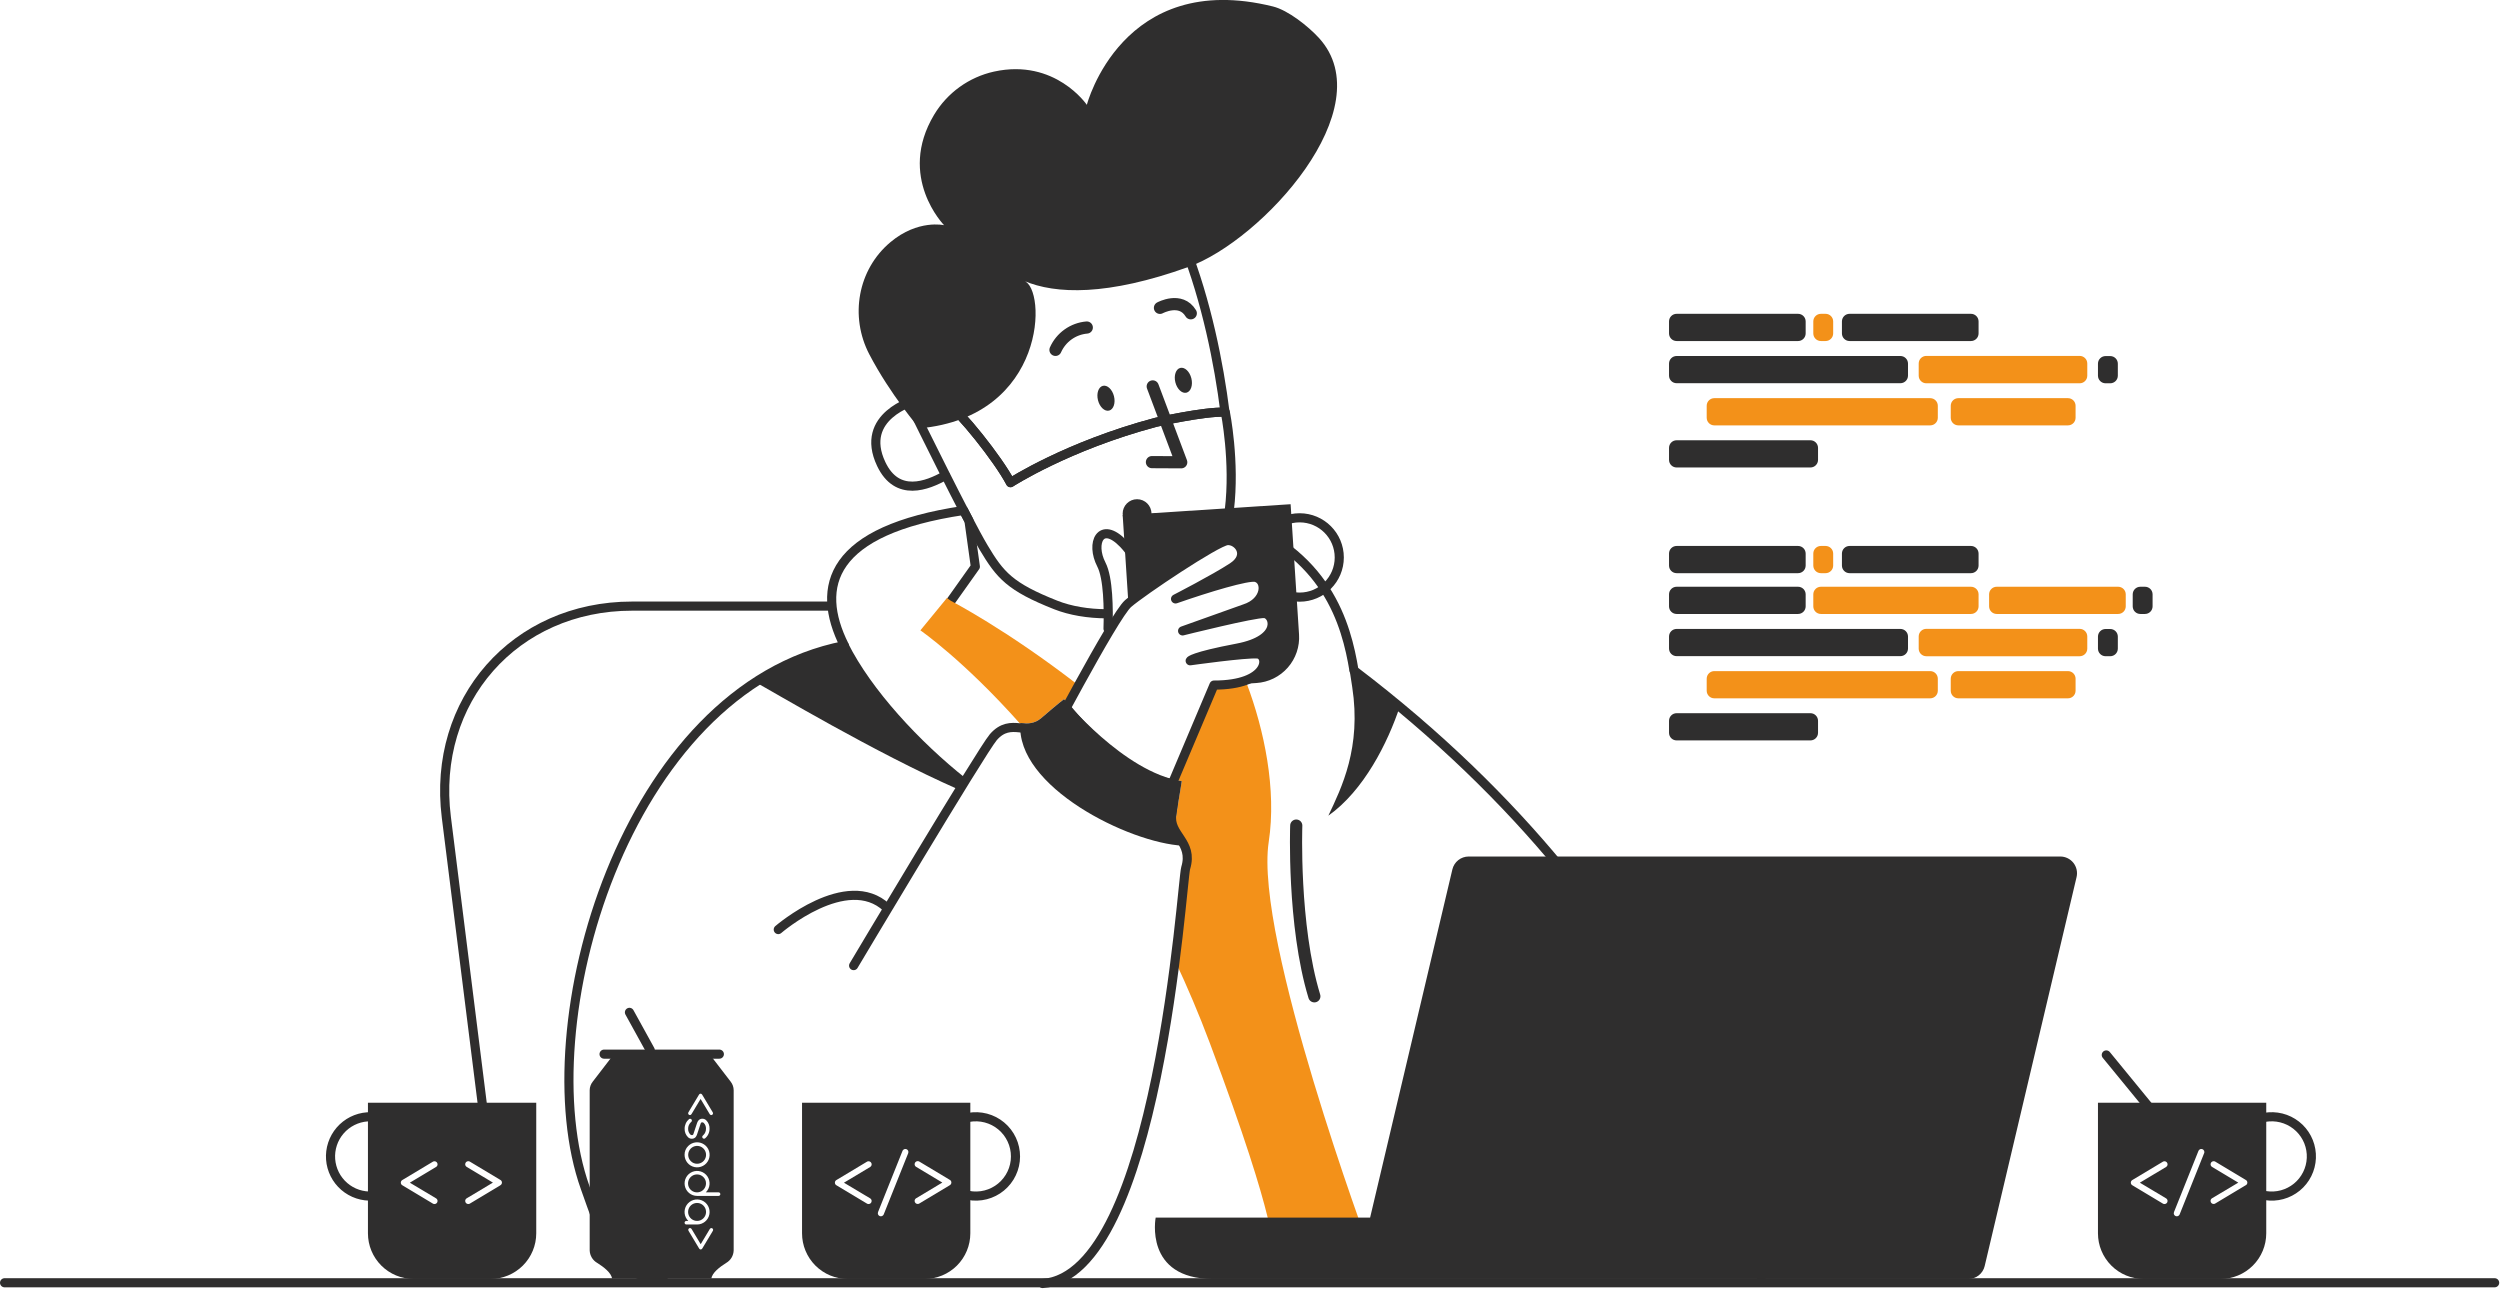 <svg width="1643" height="847" viewBox="0 0 1643 847" fill="none" xmlns="http://www.w3.org/2000/svg">
<g clip-path="url(#clip0)">
<path d="M317.73 731.65L293.33 537.06C283.72 460.45 338.33 398.34 415.39 398.34H544.24" stroke="#2F2E2E" stroke-width="6" stroke-linecap="round" stroke-linejoin="round"/>
<path d="M625 394.92L641 372.39L636.79 342.14C635.66 340 634.5 337.77 633.31 335.47C545.94 348.47 535.31 385.08 554.93 424.29C410 452.59 346.9 675.05 384.6 780.6C395.34 810.6 403.96 840.6 435.87 840.94" stroke="#2F2E2E" stroke-width="6" stroke-linecap="round" stroke-linejoin="round"/>
<path d="M670.57 475.79C670.57 475.6 670.57 475.41 670.57 475.22C675.31 475.68 679.91 475.71 684.35 471.87C695.35 462.34 699.25 459.48 699.25 459.48C699.25 459.48 700.25 460.68 702.02 462.71C704.19 458.71 706.45 454.56 708.76 450.36C661.27 413.58 625 394.92 625 394.92L622.32 393L604.88 414.27C604.88 414.27 633.26 433.83 670.57 475.79Z" fill="#F39119"/>
<path d="M900.13 821.06C900.13 821.06 824.13 616.67 833.8 553.33C839.07 518.78 830.8 479.6 819.38 449.33L797.61 450.74L771.55 512.36C773.25 512.78 774.95 513.13 776.65 513.36C776.65 513.36 775.65 519.83 773.19 534.7C771.54 544.61 774.37 545.7 776.61 552.58C779.5 557.21 781.72 562.41 779.28 570.45C778.48 573.08 776.58 597.85 772.28 631.45C780.28 648.45 787.92 666.39 795.08 685.45C841.16 808.37 836.37 821.78 836.37 821.78L900.13 821.06Z" fill="#F39119"/>
<path d="M1157.5 839.33C1152.03 803.33 1113.02 610.1 889.84 440.61C884.84 410.33 872.19 362.67 807.18 340.39" stroke="#2F2E2E" stroke-width="6" stroke-linecap="round" stroke-linejoin="round"/>
<path d="M851.9 542.57C851.9 542.57 849.5 607.85 863.79 654.78" stroke="#2F2E2E" stroke-width="8" stroke-linecap="round" stroke-linejoin="round"/>
<path d="M886.88 439.86C887.59 444.12 888.14 448.04 888.67 451.48C894.81 491.3 881.67 517.74 872.98 536.07C896.31 519.57 912.04 488.19 919.98 464.26C910.39 456.58 897.3 447.62 886.88 439.86Z" fill="#2F2E2E"/>
<path d="M557.24 422.52C540.92 425.85 514.1 433.98 494.77 447.35C508.27 454.71 575.13 494.75 629.77 518.77C630.2 518.52 633.2 513.52 634.7 511.57C604.46 487.59 572.65 453.41 557.24 422.52Z" fill="#2F2E2E"/>
<path d="M601.25 263.25C601.25 263.25 564.14 273.31 579.16 305C589.6 327 609.42 319.18 621.24 312.51" stroke="#2F2E2E" stroke-width="6" stroke-linecap="round" stroke-linejoin="round"/>
<path d="M611.15 269.27L622.81 265.36C630.5 270.01 655.9 301.57 664.09 317.21C664.09 317.21 701.38 293.02 759.59 277.55C759.59 277.55 791.28 270.31 805.06 270.89C801.06 238.89 792.88 198.01 778.48 161.46C757.06 107.13 690.78 128.21 681.16 131.46C577.79 166.63 611.05 269.04 611.05 269.04L611.15 269.27Z" stroke="#2F2E2E" stroke-width="6" stroke-linecap="round" stroke-linejoin="round"/>
<path d="M727.49 403.37C715.05 403.37 703.22 401.3 693.91 397.62C663.71 385.69 657.29 378 646.45 359.86C635.61 341.72 601.64 272.47 601.64 272.47L622.81 265.36C630.5 270.01 655.9 301.57 664.09 317.21C664.09 317.21 701.38 293.02 759.59 277.55C759.59 277.55 791.59 270.23 805.28 270.89C805.28 270.89 811.82 303.43 807.9 335.33" stroke="#2F2E2E" stroke-width="6" stroke-linecap="round" stroke-linejoin="round"/>
<path d="M604.24 281.52C604.24 281.52 585.12 259.35 571.31 232.86C558.31 207.96 563.7 177.11 585.25 159.11C603.29 144 620.46 148 620.46 148C620.46 148 589.4 116.36 613.89 75.43C618.177 68.268 623.881 62.057 630.652 57.178C637.424 52.298 645.12 48.851 653.27 47.05C693.47 38.24 714.27 68.9 714.27 68.9C714.27 68.9 737.37 -20.29 836.58 4.25C846.58 6.73 859.81 17.31 866.78 24.91C909 71 829.46 158 781.07 175.42C727.94 194.54 693.77 193.49 672.89 184.55C687.9 189.12 688.45 273.79 604.24 281.52Z" fill="#2F2E2E"/>
<path d="M757.57 253.95L776.31 303.81L757.05 303.71" stroke="#2F2E2E" stroke-width="8" stroke-linecap="round" stroke-linejoin="round"/>
<path d="M747.28 347.02C752.51 347.02 756.75 342.78 756.75 337.55C756.75 332.32 752.51 328.08 747.28 328.08C742.05 328.08 737.81 332.32 737.81 337.55C737.81 342.78 742.05 347.02 747.28 347.02Z" fill="#2F2E2E"/>
<path d="M779.738 258.073C782.642 257.347 784.085 253.114 782.961 248.619C781.837 244.124 778.572 241.068 775.668 241.795C772.764 242.521 771.321 246.754 772.445 251.249C773.569 255.744 776.834 258.8 779.738 258.073Z" fill="#2F2E2E"/>
<path d="M728.885 269.848C731.789 269.121 733.232 264.889 732.108 260.393C730.984 255.898 727.718 252.843 724.814 253.569C721.911 254.295 720.468 258.528 721.592 263.023C722.716 267.518 725.981 270.574 728.885 269.848Z" fill="#2F2E2E"/>
<path d="M693.66 229.94C695.462 225.874 698.322 222.366 701.942 219.782C705.562 217.198 709.809 215.633 714.24 215.25" stroke="#2F2E2E" stroke-width="8" stroke-linecap="round" stroke-linejoin="round"/>
<path d="M762.32 202.32C762.32 202.32 775.96 194.89 782.59 205.9" stroke="#2F2E2E" stroke-width="8" stroke-linecap="round" stroke-linejoin="round"/>
<path d="M1354 562.9H965.2C962.723 562.901 960.32 563.738 958.378 565.275C956.436 566.812 955.07 568.96 954.5 571.37L900.44 800.19H759.51C759.51 800.19 751.7 840.53 797.24 840.53H1293.63C1296.11 840.529 1298.51 839.692 1300.45 838.155C1302.39 836.618 1303.76 834.47 1304.33 832.06L1364.72 576.43C1365.1 574.814 1365.11 573.132 1364.75 571.51C1364.39 569.889 1363.67 568.371 1362.64 567.069C1361.61 565.767 1360.29 564.716 1358.8 563.994C1357.3 563.272 1355.66 562.898 1354 562.9Z" fill="#2F2E2E"/>
<path d="M1199.76 206.24H1196.7C1193.94 206.24 1191.7 208.479 1191.7 211.24V219.13C1191.7 221.891 1193.94 224.13 1196.7 224.13H1199.76C1202.52 224.13 1204.76 221.891 1204.76 219.13V211.24C1204.76 208.479 1202.52 206.24 1199.76 206.24Z" fill="#F39119"/>
<path d="M1181.68 206.24H1101.88C1099.12 206.24 1096.88 208.479 1096.88 211.24V219.13C1096.88 221.891 1099.12 224.13 1101.88 224.13H1181.68C1184.44 224.13 1186.68 221.891 1186.68 219.13V211.24C1186.68 208.479 1184.44 206.24 1181.68 206.24Z" fill="#2F2E2E"/>
<path d="M1189.81 289.34H1101.88C1099.12 289.34 1096.88 291.579 1096.88 294.34V302.23C1096.88 304.991 1099.12 307.23 1101.88 307.23H1189.81C1192.57 307.23 1194.81 304.991 1194.81 302.23V294.34C1194.81 291.579 1192.57 289.34 1189.81 289.34Z" fill="#2F2E2E"/>
<path d="M1268.53 261.67H1126.64C1123.88 261.67 1121.64 263.909 1121.64 266.67V274.56C1121.64 277.321 1123.88 279.56 1126.64 279.56H1268.53C1271.29 279.56 1273.53 277.321 1273.53 274.56V266.67C1273.53 263.909 1271.29 261.67 1268.53 261.67Z" fill="#F39119"/>
<path d="M1359.07 261.67H1287.03C1284.27 261.67 1282.03 263.909 1282.03 266.67V274.56C1282.03 277.321 1284.27 279.56 1287.03 279.56H1359.07C1361.83 279.56 1364.07 277.321 1364.07 274.56V266.67C1364.07 263.909 1361.83 261.67 1359.07 261.67Z" fill="#F39119"/>
<path d="M1386.84 234.01H1383.78C1381.02 234.01 1378.78 236.249 1378.78 239.01V246.9C1378.78 249.661 1381.02 251.9 1383.78 251.9H1386.84C1389.6 251.9 1391.84 249.661 1391.84 246.9V239.01C1391.84 236.249 1389.6 234.01 1386.84 234.01Z" fill="#2F2E2E"/>
<path d="M1248.94 233.96H1101.88C1099.12 233.96 1096.88 236.199 1096.88 238.96V246.85C1096.88 249.611 1099.12 251.85 1101.88 251.85H1248.94C1251.7 251.85 1253.94 249.611 1253.94 246.85V238.96C1253.94 236.199 1251.7 233.96 1248.94 233.96Z" fill="#2F2E2E"/>
<path d="M1295.32 206.24H1215.52C1212.76 206.24 1210.52 208.479 1210.52 211.24V219.13C1210.52 221.891 1212.76 224.13 1215.52 224.13H1295.32C1298.08 224.13 1300.32 221.891 1300.32 219.13V211.24C1300.32 208.479 1298.08 206.24 1295.32 206.24Z" fill="#2F2E2E"/>
<path d="M1366.76 233.9H1265.97C1263.21 233.9 1260.97 236.139 1260.97 238.9V246.9C1260.97 249.661 1263.21 251.9 1265.97 251.9H1366.76C1369.52 251.9 1371.76 249.661 1371.76 246.9V238.9C1371.76 236.139 1369.52 233.9 1366.76 233.9Z" fill="#F39119"/>
<path d="M1181.68 385.61H1101.88C1099.12 385.61 1096.88 387.849 1096.88 390.61V398.5C1096.88 401.261 1099.12 403.5 1101.88 403.5H1181.68C1184.44 403.5 1186.68 401.261 1186.68 398.5V390.61C1186.68 387.849 1184.44 385.61 1181.68 385.61Z" fill="#2F2E2E"/>
<path d="M1189.81 468.71H1101.88C1099.12 468.71 1096.88 470.949 1096.88 473.71V481.6C1096.88 484.361 1099.12 486.6 1101.88 486.6H1189.81C1192.57 486.6 1194.81 484.361 1194.81 481.6V473.71C1194.81 470.949 1192.57 468.71 1189.81 468.71Z" fill="#2F2E2E"/>
<path d="M1268.53 441.05H1126.64C1123.88 441.05 1121.64 443.289 1121.64 446.05V453.94C1121.64 456.701 1123.88 458.94 1126.64 458.94H1268.53C1271.29 458.94 1273.53 456.701 1273.53 453.94V446.05C1273.53 443.289 1271.29 441.05 1268.53 441.05Z" fill="#F39119"/>
<path d="M1359.07 441.05H1287.03C1284.27 441.05 1282.03 443.289 1282.03 446.05V453.94C1282.03 456.701 1284.27 458.94 1287.03 458.94H1359.07C1361.83 458.94 1364.07 456.701 1364.07 453.94V446.05C1364.07 443.289 1361.83 441.05 1359.07 441.05Z" fill="#F39119"/>
<path d="M1386.84 413.38H1383.78C1381.02 413.38 1378.78 415.619 1378.78 418.38V426.27C1378.78 429.031 1381.02 431.27 1383.78 431.27H1386.84C1389.6 431.27 1391.84 429.031 1391.84 426.27V418.38C1391.84 415.619 1389.6 413.38 1386.84 413.38Z" fill="#2F2E2E"/>
<path d="M1409.68 385.61H1406.62C1403.86 385.61 1401.62 387.849 1401.62 390.61V398.5C1401.62 401.261 1403.86 403.5 1406.62 403.5H1409.68C1412.44 403.5 1414.68 401.261 1414.68 398.5V390.61C1414.68 387.849 1412.44 385.61 1409.68 385.61Z" fill="#2F2E2E"/>
<path d="M1248.94 413.33H1101.88C1099.12 413.33 1096.88 415.569 1096.88 418.33V426.22C1096.88 428.981 1099.12 431.22 1101.88 431.22H1248.94C1251.7 431.22 1253.94 428.981 1253.94 426.22V418.33C1253.94 415.569 1251.7 413.33 1248.94 413.33Z" fill="#2F2E2E"/>
<path d="M1295.32 385.61H1196.7C1193.94 385.61 1191.7 387.849 1191.7 390.61V398.5C1191.7 401.261 1193.94 403.5 1196.7 403.5H1295.32C1298.08 403.5 1300.32 401.261 1300.32 398.5V390.61C1300.32 387.849 1298.08 385.61 1295.32 385.61Z" fill="#F39119"/>
<path d="M1392.04 385.61H1312.24C1309.48 385.61 1307.24 387.849 1307.24 390.61V398.5C1307.24 401.261 1309.48 403.5 1312.24 403.5H1392.04C1394.8 403.5 1397.04 401.261 1397.04 398.5V390.61C1397.04 387.849 1394.8 385.61 1392.04 385.61Z" fill="#F39119"/>
<path d="M1199.76 358.8H1196.7C1193.94 358.8 1191.7 361.039 1191.7 363.8V371.69C1191.7 374.451 1193.94 376.69 1196.7 376.69H1199.76C1202.52 376.69 1204.76 374.451 1204.76 371.69V363.8C1204.76 361.039 1202.52 358.8 1199.76 358.8Z" fill="#F39119"/>
<path d="M1181.68 358.8H1101.88C1099.12 358.8 1096.88 361.039 1096.88 363.8V371.69C1096.88 374.451 1099.12 376.69 1101.88 376.69H1181.68C1184.44 376.69 1186.68 374.451 1186.68 371.69V363.8C1186.68 361.039 1184.44 358.8 1181.68 358.8Z" fill="#2F2E2E"/>
<path d="M1295.32 358.8H1215.52C1212.76 358.8 1210.52 361.039 1210.52 363.8V371.69C1210.52 374.451 1212.76 376.69 1215.52 376.69H1295.32C1298.08 376.69 1300.32 374.451 1300.32 371.69V363.8C1300.32 361.039 1298.08 358.8 1295.32 358.8Z" fill="#2F2E2E"/>
<path d="M1366.76 413.28H1265.97C1263.21 413.28 1260.97 415.519 1260.97 418.28V426.28C1260.97 429.041 1263.21 431.28 1265.97 431.28H1366.76C1369.52 431.28 1371.76 429.041 1371.76 426.28V418.28C1371.76 415.519 1369.52 413.28 1366.76 413.28Z" fill="#F39119"/>
<path d="M1484.34 735.41C1486.52 734.647 1488.79 734.173 1491.1 734C1494.76 733.736 1498.44 734.249 1501.89 735.505C1505.34 736.761 1508.49 738.733 1511.13 741.29C1513.76 743.847 1515.83 746.932 1517.19 750.343C1518.55 753.755 1519.17 757.415 1519.02 761.084C1518.87 764.754 1517.94 768.35 1516.3 771.637C1514.67 774.923 1512.35 777.826 1509.51 780.156C1506.67 782.486 1503.37 784.189 1499.83 785.155C1496.29 786.121 1492.58 786.327 1488.95 785.76" stroke="#2F2E2E" stroke-width="6" stroke-linecap="round" stroke-linejoin="round"/>
<path d="M1421.52 738.81L1384.25 693.31" stroke="#2F2E2E" stroke-width="6" stroke-linecap="round" stroke-linejoin="round"/>
<path d="M1378.78 724.71V810.52C1378.78 818.477 1381.94 826.107 1387.57 831.733C1393.19 837.359 1400.82 840.52 1408.78 840.52H1459.38C1467.34 840.52 1474.97 837.359 1480.59 831.733C1486.22 826.107 1489.38 818.477 1489.38 810.52V724.71H1378.78ZM1423.52 787.54C1423.83 787.718 1424.08 787.975 1424.26 788.284C1424.43 788.593 1424.52 788.944 1424.52 789.3C1424.52 789.83 1424.31 790.339 1423.93 790.714C1423.56 791.089 1423.05 791.3 1422.52 791.3C1422.17 791.305 1421.83 791.219 1421.52 791.05L1401.52 779.05C1401.18 778.888 1400.89 778.633 1400.68 778.312C1400.48 777.991 1400.37 777.62 1400.37 777.24C1400.37 776.86 1400.48 776.489 1400.68 776.168C1400.89 775.848 1401.18 775.592 1401.52 775.43L1421.52 763.43C1421.83 763.261 1422.17 763.175 1422.52 763.18C1423.05 763.18 1423.56 763.391 1423.93 763.766C1424.31 764.141 1424.52 764.65 1424.52 765.18C1424.52 765.536 1424.43 765.886 1424.26 766.196C1424.08 766.505 1423.83 766.762 1423.52 766.94L1406.31 777.26L1423.52 787.54ZM1448.52 757.96L1432.42 798.21C1432.32 798.414 1432.18 798.6 1432.02 798.76C1431.83 798.95 1431.61 799.101 1431.37 799.204C1431.12 799.307 1430.86 799.36 1430.59 799.36C1430.06 799.36 1429.55 799.149 1429.18 798.774C1428.8 798.399 1428.59 797.89 1428.59 797.36C1428.59 797.067 1428.65 796.777 1428.77 796.51L1444.87 756.26C1444.98 756.043 1445.12 755.847 1445.3 755.68C1445.48 755.491 1445.7 755.341 1445.94 755.242C1446.19 755.142 1446.45 755.093 1446.71 755.1C1447.24 755.1 1447.75 755.311 1448.12 755.686C1448.5 756.061 1448.71 756.57 1448.71 757.1C1448.71 757.41 1448.65 757.718 1448.52 758V757.96ZM1475.77 779L1455.77 791C1455.46 791.169 1455.12 791.255 1454.77 791.25C1454.24 791.25 1453.73 791.039 1453.36 790.664C1452.98 790.289 1452.77 789.78 1452.77 789.25C1452.77 788.894 1452.86 788.544 1453.03 788.234C1453.21 787.925 1453.46 787.668 1453.77 787.49L1471 777.23L1453.79 766.91C1453.48 766.732 1453.23 766.475 1453.05 766.166C1452.88 765.856 1452.79 765.506 1452.79 765.15C1452.79 764.886 1452.84 764.625 1452.94 764.381C1453.04 764.137 1453.19 763.916 1453.38 763.73C1453.57 763.542 1453.79 763.392 1454.04 763.291C1454.28 763.19 1454.54 763.138 1454.81 763.14C1455.16 763.135 1455.5 763.221 1455.81 763.39L1475.81 775.39C1476.15 775.552 1476.44 775.807 1476.65 776.128C1476.85 776.449 1476.96 776.82 1476.96 777.2C1476.96 777.58 1476.85 777.951 1476.65 778.272C1476.44 778.592 1476.15 778.848 1475.81 779.01L1475.77 779Z" fill="#2F2E2E"/>
<path d="M245.2 786C241.786 786.252 238.355 785.828 235.104 784.754C231.854 783.679 228.847 781.975 226.254 779.739C223.662 777.502 221.536 774.777 219.997 771.719C218.458 768.661 217.537 765.329 217.285 761.915C217.034 758.501 217.457 755.07 218.531 751.819C219.606 748.569 221.31 745.562 223.546 742.969C225.783 740.377 228.508 738.251 231.566 736.712C234.624 735.173 237.956 734.252 241.37 734C242.946 733.881 244.529 733.908 246.1 734.08" stroke="#2F2E2E" stroke-width="6" stroke-linecap="round" stroke-linejoin="round"/>
<path d="M241.81 724.71V810.52C241.81 818.477 244.971 826.107 250.597 831.733C256.223 837.359 263.854 840.52 271.81 840.52H322.42C330.377 840.52 338.007 837.359 343.633 831.733C349.259 826.107 352.42 818.477 352.42 810.52V724.71H241.81ZM286.56 787.54C286.868 787.718 287.123 787.975 287.299 788.284C287.475 788.593 287.565 788.944 287.56 789.3C287.56 789.83 287.349 790.339 286.974 790.714C286.599 791.089 286.09 791.3 285.56 791.3C285.211 791.305 284.866 791.219 284.56 791.05L264.56 779.05C264.216 778.888 263.926 778.633 263.722 778.312C263.519 777.991 263.411 777.62 263.411 777.24C263.411 776.86 263.519 776.489 263.722 776.168C263.926 775.848 264.216 775.592 264.56 775.43L284.56 763.43C284.866 763.261 285.211 763.175 285.56 763.18C286.09 763.18 286.599 763.391 286.974 763.766C287.349 764.141 287.56 764.65 287.56 765.18C287.565 765.536 287.475 765.886 287.299 766.196C287.123 766.505 286.868 766.762 286.56 766.94L269.35 777.26L286.56 787.54ZM328.74 779.04L308.74 791.04C308.434 791.209 308.09 791.295 307.74 791.29C307.475 791.295 307.213 791.246 306.968 791.144C306.724 791.043 306.503 790.891 306.32 790.7C306.13 790.516 305.979 790.296 305.878 790.051C305.776 789.807 305.726 789.545 305.73 789.28C305.725 788.924 305.815 788.574 305.991 788.264C306.167 787.955 306.422 787.698 306.73 787.52L323.94 777.21L306.73 766.89C306.422 766.712 306.167 766.455 305.991 766.146C305.815 765.836 305.725 765.486 305.73 765.13C305.73 764.6 305.941 764.091 306.316 763.716C306.691 763.341 307.2 763.13 307.73 763.13C308.08 763.125 308.424 763.211 308.73 763.38L328.73 775.38C329.074 775.542 329.364 775.797 329.568 776.118C329.771 776.438 329.879 776.81 329.879 777.19C329.879 777.57 329.771 777.942 329.568 778.262C329.364 778.583 329.074 778.838 328.73 779L328.74 779.04Z" fill="#2F2E2E"/>
<path d="M427.34 690.13L413.67 665.32" stroke="#2F2E2E" stroke-width="6" stroke-linecap="round" stroke-linejoin="round"/>
<path d="M396.99 692.78H472.76" stroke="#2F2E2E" stroke-width="6" stroke-linecap="round" stroke-linejoin="round"/>
<path d="M462.27 773.58C461.308 772.61 460.039 772.003 458.68 771.864C457.321 771.725 455.956 772.062 454.817 772.818C453.679 773.573 452.838 774.701 452.438 776.007C452.039 777.314 452.104 778.718 452.625 779.981C453.146 781.245 454.088 782.288 455.292 782.934C456.497 783.579 457.887 783.787 459.228 783.521C460.568 783.255 461.774 782.533 462.641 781.477C463.508 780.42 463.981 779.096 463.98 777.73C463.991 776.958 463.846 776.193 463.552 775.479C463.258 774.766 462.822 774.12 462.27 773.58Z" fill="#2F2E2E"/>
<path d="M458.11 764.82C459.47 764.83 460.791 764.367 461.847 763.511C462.904 762.655 463.63 761.458 463.903 760.126C464.175 758.794 463.977 757.409 463.341 756.206C462.705 755.004 461.672 754.06 460.418 753.535C459.163 753.01 457.766 752.937 456.463 753.328C455.161 753.719 454.035 754.55 453.277 755.68C452.52 756.809 452.177 758.166 452.309 759.519C452.441 760.873 453.039 762.138 454 763.1C454.533 763.65 455.172 764.087 455.878 764.382C456.585 764.678 457.344 764.827 458.11 764.82Z" fill="#2F2E2E"/>
<path d="M462.27 800.67C463.24 799.708 463.846 798.44 463.985 797.081C464.125 795.723 463.788 794.358 463.033 793.219C462.279 792.081 461.152 791.24 459.846 790.839C458.541 790.439 457.136 790.504 455.873 791.023C454.61 791.542 453.566 792.484 452.919 793.687C452.273 794.89 452.063 796.28 452.327 797.62C452.591 798.96 453.312 800.167 454.367 801.035C455.421 801.903 456.744 802.379 458.11 802.38C458.883 802.393 459.651 802.248 460.366 801.954C461.082 801.66 461.73 801.223 462.27 800.67Z" fill="#2F2E2E"/>
<path d="M480.21 710.88L466.92 693.59H402.83L389.54 710.88C388.266 712.475 387.562 714.449 387.54 716.49V821.75C387.591 823.435 388.074 825.078 388.942 826.523C389.811 827.968 391.036 829.165 392.5 830C396.61 832.56 401.85 836.52 402.22 840.31H467.53C467.89 836.52 473.13 832.56 477.24 830C478.701 829.159 479.922 827.957 480.786 826.509C481.649 825.061 482.126 823.415 482.17 821.73V716.49C482.155 714.455 481.466 712.482 480.21 710.88ZM452.39 731.07L459.39 719.39C459.486 719.205 459.629 719.047 459.804 718.933C459.98 718.819 460.181 718.753 460.39 718.74C460.609 718.744 460.822 718.807 461.008 718.921C461.195 719.035 461.347 719.197 461.45 719.39L468.45 731.07C468.552 731.25 468.604 731.453 468.6 731.66C468.603 731.813 468.574 731.964 468.516 732.105C468.457 732.247 468.37 732.374 468.26 732.48C468.153 732.592 468.024 732.68 467.881 732.74C467.738 732.801 467.585 732.831 467.43 732.83C467.226 732.824 467.027 732.766 466.852 732.661C466.676 732.556 466.531 732.407 466.43 732.23L460.43 722.23L454.43 732.23C454.328 732.407 454.183 732.555 454.008 732.66C453.833 732.765 453.634 732.823 453.43 732.83C453.275 732.831 453.122 732.801 452.979 732.74C452.836 732.68 452.707 732.592 452.6 732.48C452.489 732.375 452.4 732.247 452.34 732.106C452.28 731.965 452.249 731.813 452.25 731.66C452.243 731.454 452.291 731.251 452.39 731.07ZM452.85 735.47C453.049 735.322 453.292 735.245 453.54 735.25C453.695 735.249 453.848 735.279 453.991 735.34C454.134 735.4 454.263 735.488 454.37 735.6C454.481 735.707 454.568 735.837 454.627 735.979C454.685 736.122 454.714 736.276 454.71 736.43C454.716 736.573 454.692 736.716 454.639 736.849C454.585 736.982 454.504 737.101 454.4 737.2L453.96 737.63C453.406 738.168 452.967 738.814 452.672 739.527C452.376 740.241 452.229 741.008 452.24 741.78C452.207 742.5 452.326 743.218 452.59 743.888C452.854 744.559 453.256 745.166 453.77 745.67C454.052 745.9 454.406 746.024 454.77 746.02C454.983 746.016 455.189 745.944 455.358 745.814C455.527 745.685 455.65 745.504 455.71 745.3L458.1 738.08C458.316 737.393 458.674 736.76 459.15 736.22C459.471 735.89 459.858 735.631 460.285 735.459C460.712 735.287 461.17 735.206 461.63 735.22C462.105 735.218 462.574 735.313 463.011 735.499C463.448 735.685 463.842 735.957 464.17 736.3C464.889 737.023 465.451 737.886 465.821 738.836C466.191 739.786 466.361 740.802 466.32 741.82C466.326 743.025 466.064 744.215 465.554 745.306C465.044 746.398 464.298 747.362 463.37 748.13C463.275 748.21 463.165 748.271 463.047 748.309C462.929 748.347 462.804 748.361 462.68 748.35C462.526 748.351 462.373 748.322 462.231 748.264C462.088 748.205 461.959 748.119 461.85 748.01C461.741 747.901 461.655 747.772 461.596 747.629C461.538 747.487 461.509 747.334 461.51 747.18C461.502 747.035 461.526 746.891 461.579 746.756C461.633 746.621 461.715 746.5 461.82 746.4L462.26 745.97C462.813 745.431 463.25 744.785 463.544 744.072C463.838 743.358 463.983 742.592 463.97 741.82C464.005 741.101 463.888 740.383 463.626 739.713C463.364 739.042 462.963 738.435 462.45 737.93C462.167 737.701 461.814 737.577 461.45 737.58C461.237 737.584 461.031 737.656 460.862 737.786C460.693 737.915 460.57 738.096 460.51 738.3L458.11 745.52C457.909 746.202 457.568 746.836 457.11 747.38C456.789 747.71 456.402 747.969 455.975 748.141C455.548 748.313 455.09 748.394 454.63 748.38C454.156 748.382 453.686 748.287 453.249 748.101C452.812 747.915 452.418 747.643 452.09 747.3C451.371 746.577 450.809 745.714 450.439 744.764C450.069 743.814 449.899 742.799 449.94 741.78C449.929 740.579 450.184 739.39 450.687 738.298C451.19 737.207 451.929 736.241 452.85 735.47ZM452.3 753.14C453.644 751.791 455.415 750.95 457.31 750.76C459.205 750.57 461.108 751.044 462.693 752.1C464.278 753.156 465.448 754.729 466.003 756.551C466.558 758.373 466.464 760.331 465.737 762.091C465.009 763.851 463.694 765.305 462.015 766.204C460.336 767.103 458.397 767.392 456.529 767.022C454.661 766.651 452.979 765.644 451.77 764.172C450.561 762.7 449.9 760.855 449.9 758.95C449.882 757.869 450.085 756.796 450.498 755.796C450.911 754.797 451.524 753.893 452.3 753.14ZM450.24 804.39C450.08 804.225 449.972 804.016 449.929 803.79C449.886 803.564 449.91 803.33 449.999 803.118C450.087 802.905 450.235 802.723 450.426 802.594C450.616 802.464 450.84 802.394 451.07 802.39H452.36C450.997 801.055 450.14 799.288 449.936 797.391C449.731 795.493 450.193 793.584 451.241 791.99C452.289 790.395 453.858 789.214 455.681 788.649C457.503 788.084 459.466 788.17 461.232 788.892C462.998 789.614 464.459 790.927 465.364 792.607C466.269 794.286 466.562 796.229 466.193 798.101C465.824 799.973 464.817 801.659 463.342 802.87C461.868 804.081 460.018 804.742 458.11 804.74H451.11C450.948 804.747 450.787 804.72 450.637 804.659C450.487 804.599 450.352 804.507 450.24 804.39ZM468.53 808.84L461.53 820.52C461.427 820.713 461.275 820.875 461.088 820.989C460.902 821.103 460.689 821.166 460.47 821.17C460.261 821.157 460.06 821.091 459.884 820.977C459.709 820.863 459.566 820.706 459.47 820.52L452.47 808.84C452.368 808.66 452.316 808.457 452.32 808.25C452.319 808.097 452.35 807.945 452.41 807.804C452.47 807.663 452.559 807.535 452.67 807.43C452.776 807.316 452.905 807.226 453.048 807.166C453.191 807.106 453.345 807.076 453.5 807.08C453.704 807.087 453.903 807.145 454.078 807.25C454.253 807.355 454.398 807.503 454.5 807.68L460.5 817.68L466.5 807.68C466.601 807.503 466.746 807.354 466.922 807.249C467.097 807.144 467.296 807.086 467.5 807.08C467.81 807.083 468.106 807.207 468.324 807.426C468.543 807.644 468.667 807.941 468.67 808.25C468.677 808.456 468.629 808.659 468.53 808.84ZM473.06 785.61C472.952 785.72 472.823 785.807 472.68 785.866C472.537 785.924 472.384 785.953 472.23 785.95H458.11C456.211 785.948 454.372 785.288 452.905 784.082C451.439 782.876 450.435 781.199 450.066 779.337C449.697 777.474 449.985 775.541 450.88 773.867C451.776 772.193 453.224 770.881 454.978 770.155C456.733 769.428 458.684 769.332 460.501 769.883C462.318 770.434 463.888 771.598 464.944 773.176C465.999 774.754 466.475 776.65 466.29 778.539C466.105 780.429 465.271 782.196 463.93 783.54L463.87 783.6H472.23C472.385 783.599 472.538 783.629 472.681 783.69C472.824 783.75 472.953 783.838 473.06 783.95C473.172 784.057 473.261 784.186 473.321 784.329C473.382 784.471 473.412 784.625 473.41 784.78C473.41 784.935 473.379 785.088 473.319 785.23C473.259 785.373 473.171 785.502 473.06 785.61Z" fill="#2F2E2E"/>
<path d="M728.2 413.19C728.61 400.26 728.41 379.91 723.82 371.02C716.53 356.91 723.33 341.85 738.24 357.26C746.74 366.04 750.91 377.69 752.93 386.08" stroke="#2F2E2E" stroke-width="6" stroke-linecap="round" stroke-linejoin="round"/>
<path d="M854.1 392.44C868.498 392.44 880.17 380.768 880.17 366.37C880.17 351.972 868.498 340.3 854.1 340.3C839.702 340.3 828.03 351.972 828.03 366.37C828.03 380.768 839.702 392.44 854.1 392.44Z" stroke="#2F2E2E" stroke-width="6" stroke-linecap="round" stroke-linejoin="round"/>
<path d="M685.24 843.52C761.44 837.83 776.6 579.29 779.24 570.46C784.53 553.02 767.92 548.93 770.1 535.12C772.28 521.31 770.59 515.12 770.59 515.12C734.82 509.3 700.08 464.32 700.08 464.32C700.08 464.32 696.48 466.95 686.23 475.71C675.98 484.47 664.54 471.01 652.84 484.43C645.12 493.38 561 634.6 561 634.6" stroke="#2F2E2E" stroke-width="6" stroke-linecap="round" stroke-linejoin="round"/>
<path d="M773.19 534.71C775.67 519.84 776.65 513.37 776.65 513.37C738.56 507.51 699.28 459.48 699.28 459.48C699.28 459.48 695.4 462.34 684.38 471.87C679.94 475.71 675.38 475.68 670.6 475.22C667.23 516.93 742.05 554.06 777.49 555.81C775.23 545.79 771.32 546 773.19 534.71Z" fill="#2F2E2E"/>
<path d="M511.48 610.91C511.48 610.91 556.58 571.99 582.76 596.51" stroke="#2F2E2E" stroke-width="6" stroke-linecap="round" stroke-linejoin="round"/>
<path d="M684.44 495.72L760 539.65L797.82 450.23C834.31 450.29 834.15 430.47 826.51 429.79C818.87 429.11 782.18 434.26 782.18 434.26C782.18 434.26 783.37 431.59 813.18 425.93C842.99 420.27 837.39 403.66 830.98 403.21C824.57 402.76 777.2 414.63 777.2 414.63L817.9 400.1C832.39 395.5 832.9 381.46 825.33 379.48C820.33 378.17 793.67 386.23 772.57 393.61C772.57 393.61 797.93 380.61 809.96 372.75C821.99 364.89 813.58 354.64 806.55 355.28C799.52 355.92 750.68 388.58 741.38 396.67C732.08 404.76 684.44 495.72 684.44 495.72Z" stroke="#2F2E2E" stroke-width="6" stroke-linecap="round" stroke-linejoin="round"/>
<path d="M635.24 734.65C636.614 734.325 638.012 734.108 639.42 734C643.241 733.722 647.076 734.289 650.652 735.662C654.229 737.035 657.459 739.179 660.113 741.941C662.767 744.704 664.779 748.018 666.007 751.646C667.234 755.275 667.647 759.13 667.216 762.937C666.785 766.743 665.52 770.408 663.511 773.67C661.503 776.932 658.8 779.711 655.595 781.81C652.39 783.909 648.762 785.276 644.969 785.813C641.177 786.351 637.312 786.046 633.65 784.92" stroke="#2F2E2E" stroke-width="6" stroke-linecap="round" stroke-linejoin="round"/>
<path d="M527.1 724.71V810.52C527.1 818.477 530.261 826.107 535.887 831.733C541.513 837.359 549.143 840.52 557.1 840.52H607.7C615.657 840.52 623.287 837.359 628.913 831.733C634.539 826.107 637.7 818.477 637.7 810.52V724.71H527.1ZM571.84 787.54C572.148 787.718 572.403 787.975 572.579 788.284C572.755 788.593 572.845 788.944 572.84 789.3C572.84 789.83 572.629 790.339 572.254 790.714C571.879 791.089 571.37 791.3 570.84 791.3C570.491 791.305 570.146 791.219 569.84 791.05L549.84 779.05C549.496 778.888 549.206 778.633 549.002 778.312C548.799 777.991 548.691 777.62 548.691 777.24C548.691 776.86 548.799 776.489 549.002 776.168C549.206 775.848 549.496 775.592 549.84 775.43L569.84 763.43C570.146 763.261 570.491 763.175 570.84 763.18C571.104 763.18 571.365 763.232 571.609 763.333C571.853 763.434 572.074 763.583 572.26 763.77C572.451 763.953 572.603 764.174 572.704 764.418C572.806 764.662 572.855 764.925 572.85 765.19C572.855 765.546 572.765 765.896 572.589 766.206C572.413 766.515 572.158 766.772 571.85 766.95L554.64 777.27L571.84 787.54ZM596.84 757.96L580.74 798.21C580.634 798.414 580.496 798.6 580.33 798.76C580.144 798.95 579.921 799.101 579.676 799.204C579.43 799.307 579.166 799.36 578.9 799.36C578.37 799.36 577.861 799.149 577.486 798.774C577.111 798.399 576.9 797.89 576.9 797.36C576.899 797.068 576.957 796.779 577.07 796.51L593.17 756.26C593.282 756.045 593.427 755.849 593.6 755.68C593.783 755.492 594.002 755.344 594.245 755.244C594.487 755.144 594.748 755.095 595.01 755.1C595.54 755.1 596.049 755.311 596.424 755.686C596.799 756.061 597.01 756.57 597.01 757.1C597.018 757.408 596.964 757.714 596.85 758L596.84 757.96ZM624.09 779L604.09 791C603.784 791.169 603.439 791.255 603.09 791.25C602.56 791.25 602.051 791.039 601.676 790.664C601.301 790.289 601.09 789.78 601.09 789.25C601.085 788.894 601.175 788.544 601.351 788.234C601.527 787.925 601.782 787.668 602.09 787.49L619.29 777.18L602.09 766.86C601.782 766.682 601.527 766.425 601.351 766.116C601.175 765.806 601.085 765.456 601.09 765.1C601.085 764.835 601.134 764.572 601.236 764.328C601.337 764.084 601.489 763.863 601.68 763.68C601.866 763.493 602.087 763.344 602.331 763.243C602.575 763.142 602.836 763.09 603.1 763.09C603.449 763.085 603.794 763.171 604.1 763.34L624.1 775.34C624.444 775.502 624.734 775.757 624.938 776.078C625.141 776.399 625.249 776.77 625.249 777.15C625.249 777.53 625.141 777.901 624.938 778.222C624.734 778.543 624.444 778.799 624.1 778.96L624.09 779Z" fill="#2F2E2E"/>
<path d="M3 843.03H1639.48" stroke="#2F2E2E" stroke-width="6" stroke-linecap="round" stroke-linejoin="round"/>
<path d="M853.73 417L848.19 331.37L737.82 338.52L741.57 396.46C751.38 388.07 799.57 355.89 806.52 355.26C813.47 354.63 821.96 364.88 809.93 372.73C797.9 380.58 772.54 393.59 772.54 393.59C793.64 386.21 820.33 378.15 825.3 379.46C832.88 381.46 832.36 395.46 817.87 400.08L777.17 414.61C777.17 414.61 824.54 402.74 830.95 403.19C837.36 403.64 842.95 420.25 813.15 425.91C783.35 431.57 782.15 434.24 782.15 434.24C782.15 434.24 818.85 429.08 826.48 429.77C834.11 430.46 834.28 450.27 797.79 450.21L797.58 450.7L825.7 448.88C829.635 448.629 833.481 447.606 837.02 445.867C840.558 444.129 843.72 441.711 846.323 438.75C848.926 435.789 850.92 432.344 852.191 428.612C853.462 424.88 853.985 420.934 853.73 417Z" fill="#2F2E2E"/>
</g>
<defs>
<clipPath id="clip0">
<rect width="1643" height="847" fill="white"/>
</clipPath>
</defs>
</svg>
